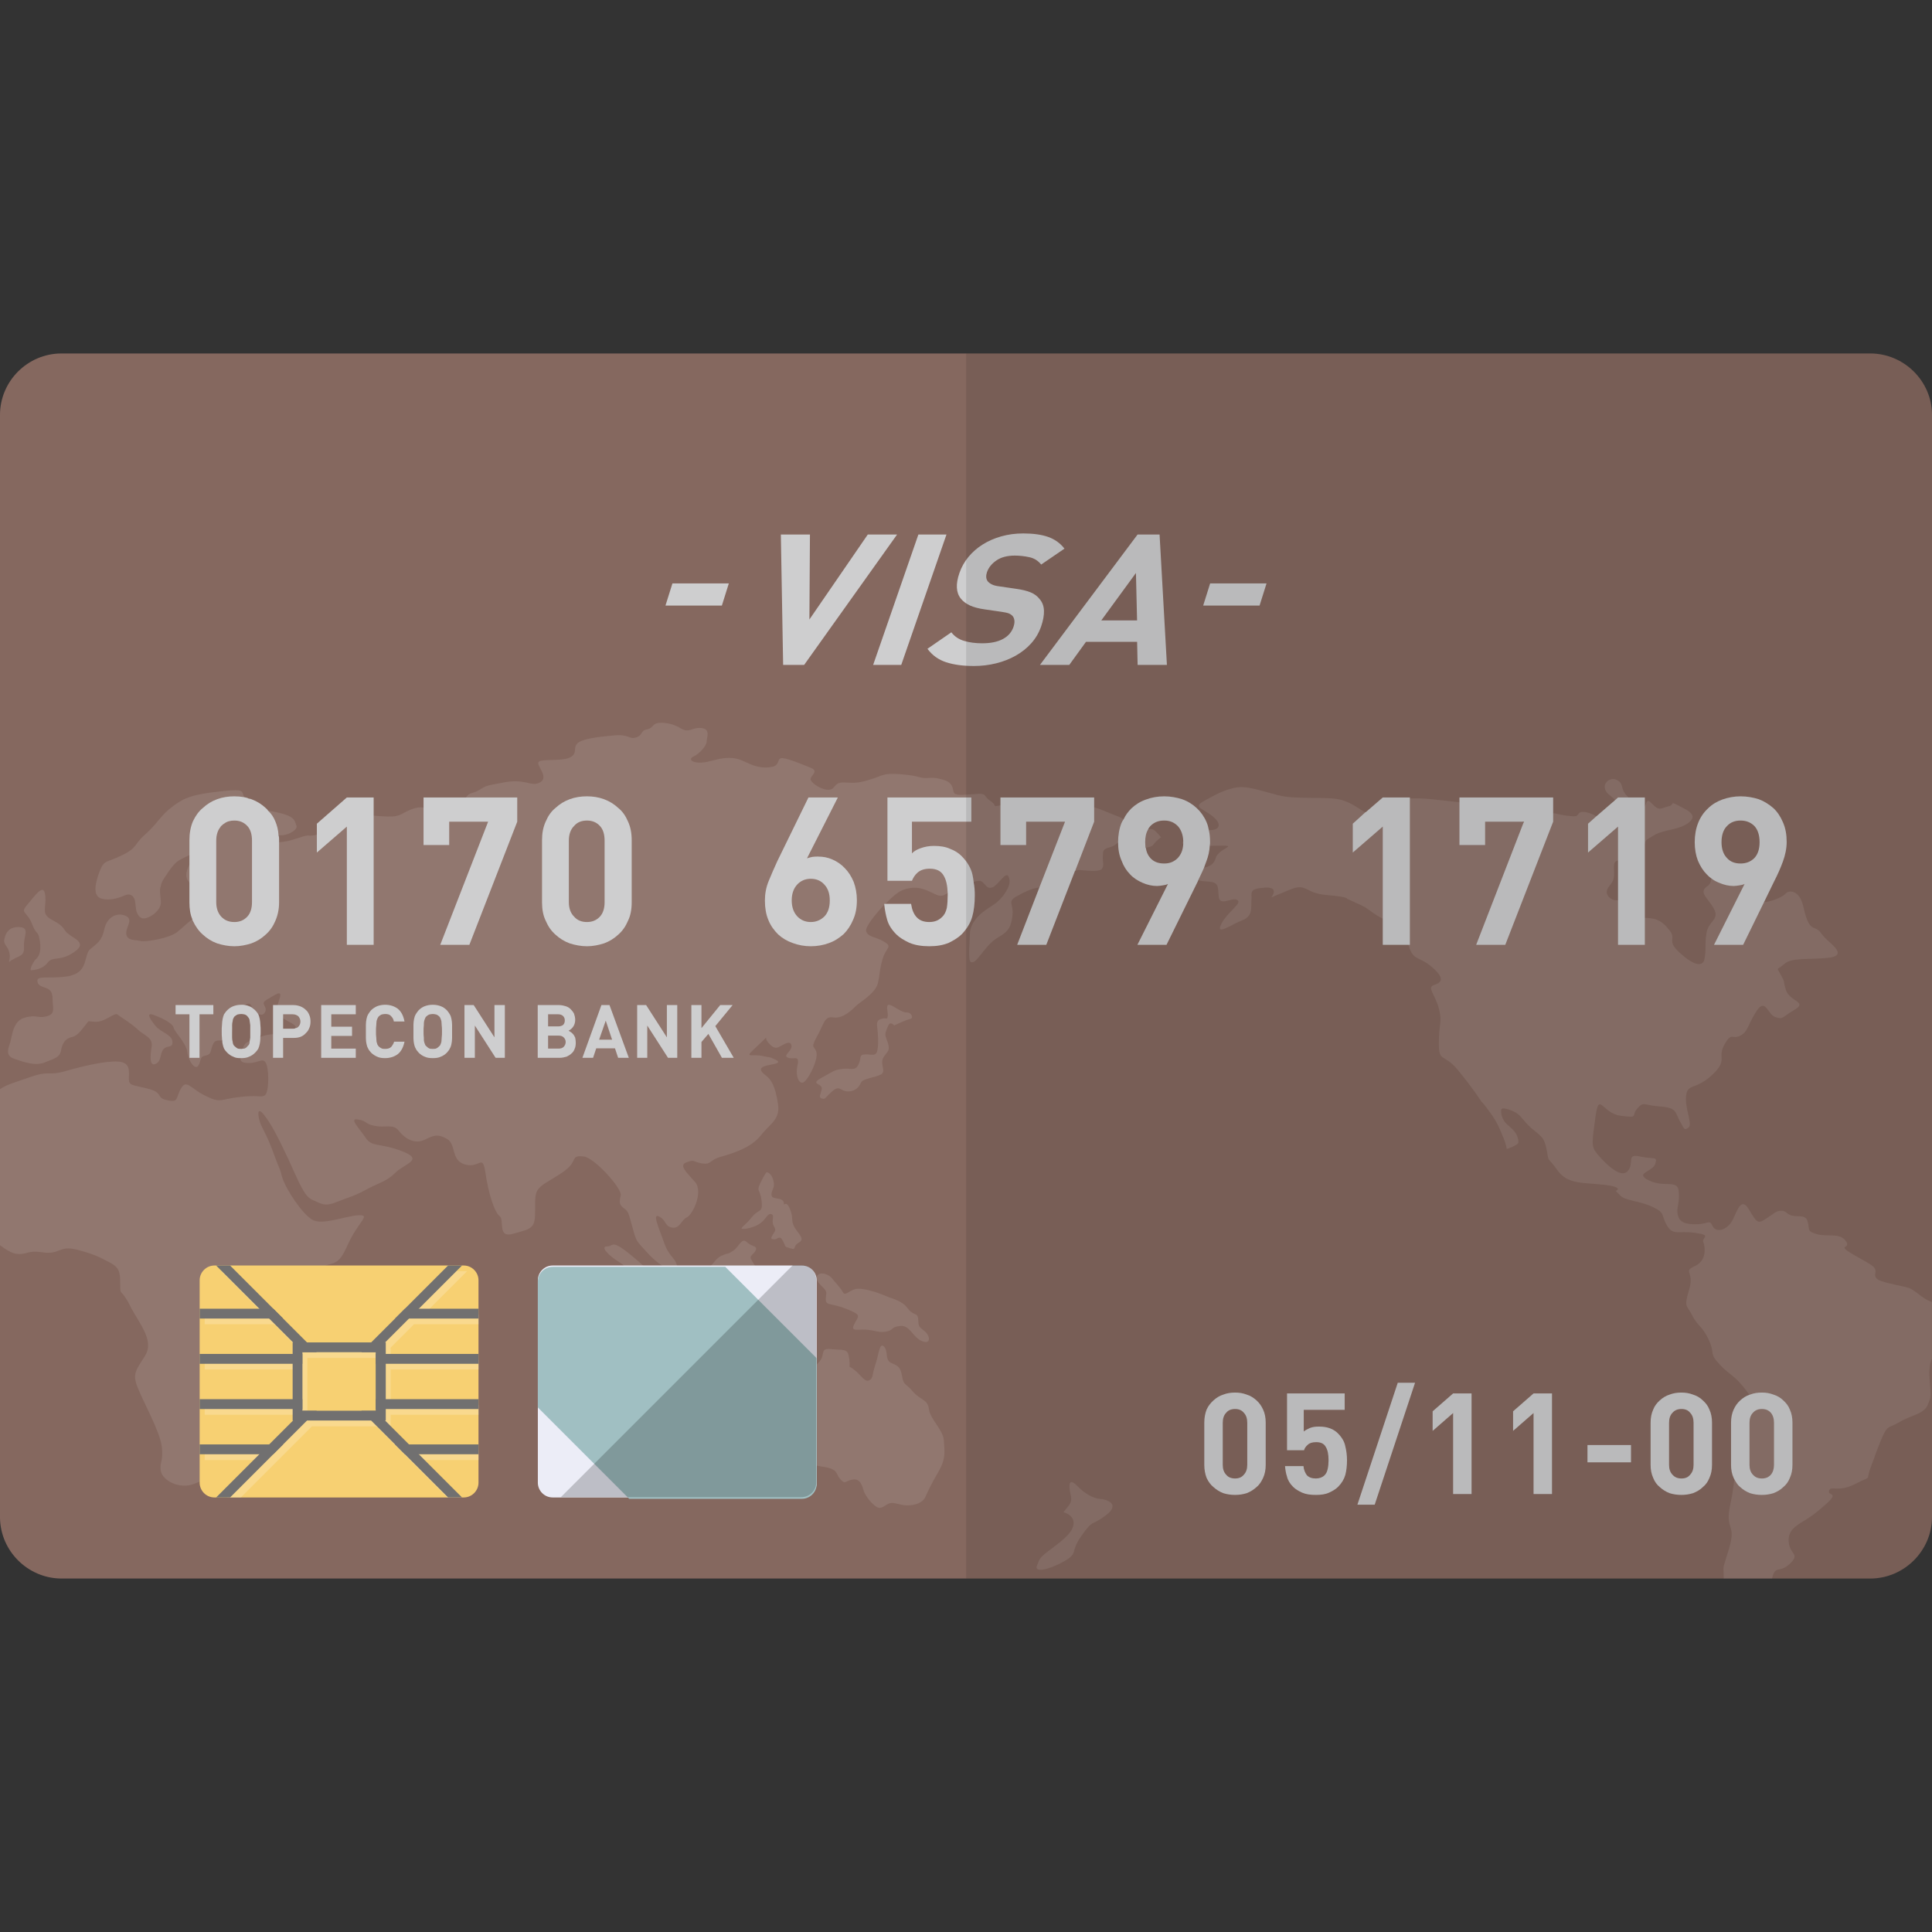 <?xml version="1.0" encoding="UTF-8" standalone="no"?>
<!-- Uploaded to: SVG Repo, www.svgrepo.com, Generator: SVG Repo Mixer Tools -->

<svg
   version="1.1"
   id="_x35_"
   viewBox="0 0 512 512"
   xml:space="preserve"
   sodipodi:docname="card3.svg"
   inkscape:version="1.2.2 (b0a8486541, 2022-12-01)"
   xmlns:inkscape="http://www.inkscape.org/namespaces/inkscape"
   xmlns:sodipodi="http://sodipodi.sourceforge.net/DTD/sodipodi-0.dtd"
   xmlns="http://www.w3.org/2000/svg"
   xmlns:svg="http://www.w3.org/2000/svg"><rect x="0" y="0" width="512" height="512" fill="#333333" stroke="none"/><defs
   id="defs177" /><sodipodi:namedview
   id="namedview175"
   pagecolor="#505050"
   bordercolor="#ffffff"
   borderopacity="1"
   inkscape:showpageshadow="0"
   inkscape:pageopacity="0"
   inkscape:pagecheckerboard="1"
   inkscape:deskcolor="#505050"
   showgrid="false"
   inkscape:zoom="0.4609375"
   inkscape:cx="55.322034"
   inkscape:cy="261.42373"
   inkscape:window-width="1370"
   inkscape:window-height="1031"
   inkscape:window-x="1638"
   inkscape:window-y="40"
   inkscape:window-maximized="0"
   inkscape:current-layer="_x35_" />
<g
   id="g172"
   transform="translate(0,93.674)">
	<path
   style="fill:#85685f"
   d="M 512,16.274 V 308.3 c 0,9.016 -7.411,16.351 -16.351,16.351 H 16.046 C 7.335,324.498 0.153,317.393 0,308.605 V 16.274 C 0,7.335 7.335,0 16.275,0 H 495.65 C 504.589,0 512,7.335 512,16.274 Z"
   id="path2" />
	<g
   style="opacity:0.1"
   id="g26">
		<path
   style="fill:#ffffff"
   d="m 307.689,128.21 c 0,0 -1.299,0.916 -2.063,1.987 -0.306,0.458 -1.146,0.686 -1.986,0.763 h -0.077 c -1.375,0.153 -2.98,0 -3.82,-0.382 -1.528,-0.534 -2.063,-1.529 -2.98,-1.223 -0.229,0.077 -0.305,0.153 -0.458,0.229 -0.535,0.382 -0.764,0.84 -2.216,1.298 -1.91,0.459 -1.758,1.071 -1.834,2.446 -0.076,1.375 0.382,2.216 -0.152,3.133 -0.458,0.993 -3.668,0.611 -5.654,0.458 -0.535,-0.076 -1.07,0 -1.528,0.23 h -0.077 v 0.076 c -1.146,0.382 -2.14,1.298 -3.515,2.598 -1.91,1.91 -1.299,1.986 -3.82,1.604 -0.611,-0.153 -1.299,-0.076 -2.063,0.077 -1.987,0.229 -4.126,1.298 -6.036,2.368 -2.521,1.376 -0.84,1.987 -1.069,4.737 -0.229,2.675 -0.841,4.05 -2.369,5.195 -1.528,1.147 -2.751,1.3 -5.119,4.356 -0.229,0.229 -0.382,0.459 -0.535,0.688 -1.91,2.368 -2.216,2.597 -2.979,2.445 -0.917,-0.077 -0.306,-5.73 -0.306,-7.489 0,-1.681 0.917,-3.667 3.209,-5.577 l 0.077,-0.077 c 2.216,-1.757 3.744,-2.139 5.578,-4.507 1.757,-2.446 1.986,-3.897 1.299,-5.121 -0.688,-1.222 -2.598,2.216 -4.05,2.904 -1.528,0.611 -1.681,-0.382 -2.827,-1.376 l -0.077,-0.076 c -0.534,-0.382 -1.375,-0.229 -2.216,0.076 v 0.077 c -1.146,0.381 -2.369,1.146 -2.98,1.223 -0.993,0.076 -2.139,0.611 -3.896,1.681 -0.076,0 -0.229,0.077 -0.306,0.153 -1.834,1.145 -2.522,0.229 -4.584,-0.612 -1.987,-0.916 -4.126,-1.528 -7.182,-0.305 -1.146,0.458 -2.827,1.91 -4.432,3.591 -0.077,0.077 -0.229,0.153 -0.305,0.23 -2.598,2.751 -5.043,5.959 -4.814,6.953 0.458,1.681 2.292,1.375 4.737,2.826 2.445,1.452 0.535,1.452 -0.382,4.662 -0.917,3.208 -0.611,3.591 -1.223,6.341 -0.687,2.75 -4.814,5.043 -5.807,6.035 -0.993,0.994 -3.438,3.439 -5.96,3.057 -2.521,-0.459 -2.521,1.834 -4.432,5.119 -1.834,3.285 -0.458,2.369 -0.077,4.203 0.383,1.757 -1.604,6.113 -3.056,7.564 -1.375,1.451 -2.674,-1.223 -1.987,-4.126 0.611,-2.98 -0.84,-1.528 -2.445,-2.063 -1.681,-0.611 1.146,-1.757 0.84,-3.285 -0.229,-1.528 -2.139,-0.153 -2.827,0.153 -0.687,0.381 -1.528,0.992 -2.903,-0.459 -1.222,-1.222 -0.993,-1.757 -0.917,-1.834 -0.229,0.229 -1.757,1.757 -3.667,3.514 -2.14,1.987 0.382,0.841 2.751,1.452 2.368,0.534 1.375,0 3.438,0.993 2.063,1.069 -1.528,1.145 -2.98,1.681 -1.375,0.459 -1.299,1.298 0.305,2.446 1.528,1.145 2.522,2.979 3.209,7.335 0.764,4.355 -1.987,5.348 -4.508,8.557 -2.598,3.286 -7.335,4.737 -10.544,5.654 -3.285,0.917 -2.445,2.215 -5.196,1.757 -2.674,-0.535 -1.604,-1.07 -3.897,-0.305 -2.292,0.839 0,2.673 2.216,5.272 2.216,2.598 -0.611,8.558 -2.14,9.321 -1.528,0.688 -1.91,3.056 -3.897,2.75 -2.063,-0.305 -1.528,-1.91 -3.438,-2.903 -1.987,-1.069 -0.23,2.675 1.222,6.8 1.375,3.973 2.903,3.897 3.438,6.112 0,0.076 0.076,0.229 0.076,0.382 0.229,1.604 -1.452,1.299 -3.515,0 -0.23,-0.153 -0.382,-0.229 -0.611,-0.382 -1.222,-0.839 -2.445,-1.91 -3.591,-3.132 -3.285,-3.591 -3.056,-3.056 -4.126,-6.877 -1.069,-3.82 -0.993,-4.202 -2.369,-5.196 -1.375,-1.069 -1.069,-1.757 -0.764,-3.438 0.305,-1.757 -6.953,-9.933 -9.856,-10.238 -2.98,-0.306 -2.063,0.764 -3.515,2.445 -1.452,1.757 -4.737,3.362 -7.106,4.967 -2.369,1.682 -2.216,2.827 -2.216,7.412 0,4.507 -1.299,4.355 -5.73,5.654 -4.431,1.298 -2.292,-3.592 -3.667,-4.662 -1.375,-0.992 -2.98,-6.036 -3.744,-11.385 -0.84,-5.424 -1.452,-1.145 -5.425,-2.292 -3.896,-1.145 -2.216,-5.348 -4.814,-6.799 -2.598,-1.451 -3.591,-0.841 -6.036,0.306 -2.445,1.145 -5.043,-0.306 -6.647,-2.369 -1.528,-2.063 -3.591,-0.764 -6.418,-1.375 -2.827,-0.535 -1.91,-1.299 -4.431,-1.682 -2.521,-0.458 0.229,2.216 1.987,4.814 1.681,2.598 3.744,1.299 9.703,3.591 5.96,2.292 0.611,3.286 -1.757,5.654 -2.369,2.369 -4.355,2.675 -7.641,4.432 -3.285,1.834 -4.508,1.987 -7.946,3.361 -3.362,1.376 -4.126,0.382 -6.418,-0.534 -2.292,-0.917 -3.82,-5.273 -6.418,-10.85 -2.674,-5.654 -4.508,-9.321 -6.494,-11.767 -1.987,-2.445 -1.528,0.535 -0.917,2.293 0.688,1.681 2.139,3.973 3.667,8.405 1.605,4.355 1.299,2.826 2.14,5.959 0.917,3.057 5.349,9.78 8.022,11.232 2.674,1.528 9.092,-1.147 12.301,-1.224 3.285,-0.077 -0.229,1.605 -3.132,8.176 -2.216,4.967 -3.362,4.279 -5.578,5.119 -0.687,0.306 -1.528,0.765 -2.598,1.605 -4.279,3.515 -4.661,7.336 -5.272,11.766 -0.153,1.529 -0.076,2.904 0.076,4.279 0,0.153 0,0.306 0.076,0.382 0.076,0.764 0.153,1.604 0.305,2.369 0.076,0.458 0.153,0.992 0.153,1.528 0.076,0.458 0.152,0.992 0.152,1.528 0.076,0.688 0.153,1.528 0.076,2.293 0,0.077 0,0.229 -0.076,0.306 0,0.611 -0.152,1.145 -0.458,1.681 -0.229,0.764 -0.764,1.528 -1.299,2.216 -1.605,2.139 -3.897,3.972 -5.119,5.501 -0.306,0.382 -0.535,0.764 -0.688,1.069 -0.076,0.153 -0.152,0.306 -0.152,0.459 -0.153,0.382 -0.229,0.764 -0.306,1.07 -0.153,0.534 -0.229,0.993 -0.305,1.528 -0.306,1.299 -0.688,3.056 -1.987,6.494 -0.229,0.535 -0.382,0.994 -0.611,1.376 -0.306,0.611 -0.687,1.146 -0.993,1.529 -0.306,0.458 -0.687,0.763 -1.069,1.069 -1.146,0.841 -2.368,1.07 -3.668,1.528 -0.84,0.306 -1.757,0.765 -2.597,1.529 -2.903,2.674 -4.203,3.056 -7.182,4.202 -0.382,0.153 -0.841,0.382 -1.299,0.535 -4.049,1.681 -8.481,-0.917 -8.939,-3.285 -0.458,-2.369 0.764,-2.675 0.229,-6.572 -0.458,-3.897 -4.814,-11.69 -6.342,-15.511 -1.528,-3.82 -0.535,-4.583 1.987,-8.633 2.445,-4.126 -1.758,-8.559 -4.126,-13.295 -2.369,-4.738 -2.521,-2.14 -2.521,-5.501 0,-3.362 -0.229,-4.509 -2.903,-5.883 -2.598,-1.376 -4.202,-2.216 -8.711,-3.362 -4.508,-1.146 -4.432,1.376 -8.787,0.764 -4.431,-0.687 -4.202,0.688 -7.029,0.382 -1.299,-0.153 -2.903,-1.146 -4.432,-2.292 V 194.99 c 1.605,-1.223 4.279,-1.91 7.947,-3.209 5.501,-1.91 4.584,-0.229 9.398,-1.605 4.814,-1.375 10.697,-2.749 13.983,-2.521 3.362,0.229 2.827,2.674 2.827,4.584 0,1.834 0.84,1.529 5.043,2.598 4.279,1.069 1.987,2.445 5.119,3.056 3.209,0.688 2.139,-0.611 3.667,-3.132 1.452,-2.522 2.445,0 6.494,1.987 4.126,2.063 3.82,0.84 8.94,0.306 5.043,-0.612 5.501,0.152 6.647,-0.382 1.146,-0.459 1.299,-5.73 0.611,-8.1 -0.764,-2.368 -1.986,-0.534 -4.661,-0.534 -1.757,0 -2.369,-0.382 -2.292,-1.299 0,-0.534 0.153,-1.222 0.458,-2.14 0.076,-0.153 0.076,-0.305 0.153,-0.382 0.458,-1.299 0.84,-1.605 1.834,-1.987 0.535,-0.229 1.375,-0.458 2.521,-0.993 0.076,-0.076 0.229,-0.076 0.306,-0.076 v -0.077 c 1.07,-0.382 2.216,-0.611 3.362,-0.687 1.987,-0.229 3.897,-0.229 5.349,-1.07 0.305,-0.229 0.535,-0.382 0.611,-0.535 0.458,-0.839 -1.834,-1.604 -3.286,-2.598 -0.305,-0.152 -0.535,-0.305 -0.764,-0.534 -0.917,-0.993 -0.917,-1.91 -0.688,-2.98 0.153,-0.611 0.382,-1.299 0.611,-2.063 0.535,-2.063 -1.299,-0.611 -3.438,0.611 -2.139,1.223 0.382,1.681 -0.535,3.362 -0.458,0.84 -1.222,0.764 -1.91,0.305 -0.458,-0.229 -0.84,-0.686 -1.146,-1.222 -0.229,-0.229 -0.382,-0.459 -0.458,-0.688 -0.382,-0.839 -0.917,-0.839 -1.758,-0.305 -0.611,0.305 -1.375,0.917 -2.445,1.681 -1.758,1.223 -1.146,2.14 -0.993,3.668 0.076,0.458 0.076,0.916 0,1.451 0,0.306 -0.153,0.611 -0.229,0.917 -0.535,1.604 -1.452,1.757 -2.369,1.681 -0.917,0 -1.834,-0.153 -2.292,0.687 -0.993,1.681 -0.306,2.98 -2.14,3.286 -1.757,0.382 -1.069,1.376 -1.91,2.674 -0.764,1.299 -2.598,-0.993 -2.903,-3.514 -0.305,-2.522 -3.362,-5.272 -3.667,-6.572 -0.306,-1.298 -3.744,-2.826 -5.578,-3.438 -1.758,-0.535 -0.611,1.299 0.84,3.056 1.452,1.682 4.202,2.216 4.432,4.05 0.153,1.91 -1.223,0.917 -2.292,1.987 -1.07,1.07 -0.535,3.286 -2.14,3.972 -1.681,0.765 -1.452,-2.062 -1.07,-4.583 0.382,-2.446 -1.987,-2.904 -3.667,-4.509 -1.757,-1.681 -4.432,-3.208 -5.348,-3.973 -0.84,-0.687 -3.209,1.987 -5.807,1.91 -2.521,-0.076 -1.528,-0.534 -2.521,0.612 -0.993,1.145 -2.14,3.132 -3.82,3.438 -1.681,0.382 -2.521,1.604 -2.827,3.514 -0.382,1.987 -1.834,2.14 -4.355,3.209 -2.522,1.07 -5.96,-0.229 -8.099,-0.993 -2.14,-0.687 -1.758,-2.293 -1.146,-3.973 0.229,-0.534 0.305,-1.298 0.535,-2.14 0.382,-1.757 0.993,-3.897 3.132,-4.66 0.841,-0.306 1.452,-0.382 1.987,-0.382 0.076,-0.076 0.076,-0.076 0.076,-0.076 1.528,-0.076 2.292,0.459 4.05,0 2.369,-0.688 1.604,-1.834 1.528,-5.12 0,-0.152 0,-0.305 -0.076,-0.458 -0.306,-2.598 -3.438,-1.604 -3.896,-3.514 -0.382,-1.987 2.75,-0.688 8.176,-1.529 0.382,-0.076 0.764,-0.153 1.069,-0.306 2.063,-0.611 2.827,-1.91 3.285,-3.286 0.458,-1.375 0.611,-2.902 1.452,-3.591 1.91,-1.604 3.056,-2.14 3.744,-5.348 0.764,-3.208 3.285,-4.432 5.577,-3.514 0.458,0.229 0.764,0.458 0.917,0.764 0.535,1.07 -0.84,2.598 -0.688,4.049 0.153,1.91 2.445,1.529 3.897,1.91 1.375,0.306 7.412,-0.763 9.474,-2.292 1.605,-1.299 2.751,-2.445 4.126,-3.514 0.305,-0.229 0.611,-0.534 0.993,-0.764 1.91,-1.299 0.458,-2.14 0.917,-2.751 0.382,-0.687 1.91,-2.445 1.299,-4.355 -0.611,-1.605 -2.674,-0.84 -3.973,-1.834 -0.153,-0.153 -0.305,-0.381 -0.458,-0.611 -0.764,-1.299 -0.229,-2.751 0.458,-4.126 0.306,-0.612 0.611,-1.223 0.917,-1.834 0.229,-0.535 0.229,-0.841 0.076,-0.841 -0.153,-0.152 -0.535,0 -0.993,0.153 -0.687,0.306 -1.528,0.765 -2.216,1.071 -1.757,0.839 -2.827,2.597 -4.432,4.966 -0.611,0.917 -0.917,1.681 -0.993,2.445 -0.076,0.077 -0.076,0.077 -0.076,0.077 -0.229,1.222 0.076,2.368 0.153,3.82 0.153,2.368 -3.285,4.66 -4.89,4.355 -0.84,-0.229 -1.299,-0.993 -1.604,-1.91 -0.153,-0.764 -0.229,-1.681 -0.306,-2.368 -0.153,-1.452 -1.146,-2.369 -2.445,-1.91 -1.299,0.535 -3.897,1.681 -6.418,0.992 -2.522,-0.611 -1.757,-4.202 -0.535,-7.335 1.223,-3.132 1.91,-2.14 5.96,-4.203 4.126,-1.987 2.979,-2.826 6.265,-5.654 3.209,-2.903 3.897,-4.889 7.106,-7.258 3.132,-2.369 5.272,-3.209 13.218,-4.05 6.189,-0.687 4.967,0.153 5.73,1.604 0.076,0.306 0.306,0.612 0.687,0.918 0.076,0.153 0.229,0.306 0.382,0.382 1.91,1.376 3.362,1.835 5.196,2.216 0.993,0.229 2.139,0.382 3.514,0.764 3.973,0.993 3.591,2.293 4.05,3.209 0.535,0.917 -1.757,2.521 -3.82,2.598 h -0.917 v -0.076 c -1.452,-0.076 -2.292,-0.611 -3.209,-0.993 -1.146,-0.458 -0.382,1.07 0.382,1.987 0.611,0.687 1.528,0.917 2.98,0.917 0.382,0 0.917,-0.076 1.375,-0.153 2.292,-0.229 5.578,-1.834 6.571,-1.604 0.382,0.076 1.146,0 2.063,-0.229 1.604,-0.459 3.82,-1.069 5.425,-1.528 2.521,-0.765 2.521,-2.369 3.515,-3.056 0.764,-0.611 2.445,-0.764 6.112,-0.458 0.611,0.076 1.375,0.076 2.14,0.153 5.119,0.382 4.584,-0.535 7.87,-1.835 1.375,-0.535 2.369,-0.611 3.209,-0.458 1.223,0.153 2.216,0.687 3.668,0.687 2.521,0 6.189,-1.529 7.411,-3.209 0.076,-0.076 0.076,-0.153 0.153,-0.153 1.07,-1.528 1.605,-0.84 3.515,-1.987 2.063,-1.222 1.451,-1.069 6.876,-2.062 5.501,-0.993 6.953,1.376 9.322,0 2.368,-1.376 -1.146,-4.508 -0.459,-5.349 0.611,-0.916 5.883,-0.153 8.175,-1.145 2.293,-1.071 0.917,-2.446 1.987,-3.667 1.07,-1.299 5.272,-1.834 9.551,-2.216 4.355,-0.459 4.126,1.069 6.036,0.534 1.834,-0.458 1.299,-1.834 2.827,-2.139 1.528,-0.229 1.528,-1.071 2.445,-1.529 0.917,-0.458 4.049,-0.382 6.494,1.146 2.522,1.528 2.98,-0.229 5.577,0 2.598,0.229 1.452,2.521 1.452,3.591 0,1.07 -1.91,3.285 -3.514,3.973 -1.528,0.764 -0.153,1.757 2.139,1.604 2.292,-0.153 3.744,-0.993 6.495,-1.222 2.674,-0.153 3.667,0.382 6.189,1.528 2.521,1.145 4.661,1.145 6.265,0.764 1.681,-0.458 1.146,-1.91 2.063,-2.215 0.917,-0.382 5.502,1.528 7.947,2.521 2.445,0.993 -0.382,2.139 0,3.209 0.305,0.992 3.133,2.826 4.966,2.597 1.757,-0.229 1.07,-2.062 3.973,-1.91 2.98,0.153 3.82,0.153 6.953,-0.84 3.209,-0.918 2.98,-1.681 7.641,-1.376 4.661,0.382 4.585,0.764 6.189,0.993 1.605,0.229 2.292,-0.459 5.501,0.535 3.132,0.916 2.139,3.208 2.98,3.667 0.84,0.458 2.216,0.305 5.501,0.076 0.917,-0.076 1.452,-0.076 1.757,0 0.917,0.153 0.688,0.84 2.063,1.757 1.91,1.298 0.688,1.604 1.91,1.375 0.229,0 0.535,-0.076 0.84,-0.153 1.146,-0.229 2.598,-0.687 4.737,-0.84 2.827,-0.305 2.751,0.076 4.355,1.146 1.605,0.993 2.904,0.84 4.585,0.076 1.604,-0.84 0.458,-1.604 0.687,-1.604 0.306,0 3.285,0.611 7.488,1.145 1.223,0.153 2.14,0.382 2.98,0.612 1.91,0.535 3.133,1.222 5.807,2.216 0.84,0.305 1.528,0.611 1.987,0.992 1.681,1.071 1.528,2.216 2.827,3.209 1.757,1.299 1.757,0.229 3.362,-0.458 0.153,-0.076 0.229,-0.076 0.305,-0.076 1.453,-0.535 2.218,0.688 3.44,2.063 z"
   id="path4" />
		<path
   style="fill:#ffffff"
   d="m 235.992,172.685 c 1.068,0.393 3.104,2.042 4.329,1.961 1.225,-0.082 1.879,1.552 0.898,1.715 -0.98,0.163 -4.248,1.715 -4.248,1.715 0,0 -0.98,-1.225 -1.552,0 -0.572,1.225 -0.899,2.124 -0.735,2.859 0.163,0.735 1.307,2.859 0.654,3.921 -0.654,1.062 -1.552,1.634 -1.552,2.941 0,1.307 0.817,2.696 -0.327,3.268 -1.144,0.572 -2.287,0.735 -3.268,1.062 -0.98,0.327 -1.715,0.408 -2.124,1.307 -0.408,0.899 -1.389,2.206 -3.431,2.124 -2.042,-0.082 -2.042,-1.715 -3.921,-0.163 -1.879,1.552 -1.96,2.451 -2.941,2.042 -0.98,-0.408 -0.245,-0.98 0,-2.532 0.245,-1.552 -3.349,-1.144 -0.082,-2.941 3.268,-1.797 3.268,-2.042 5.473,-2.369 2.206,-0.327 3.431,0.735 4.33,-1.144 0.898,-1.879 0,-2.614 1.797,-2.696 1.797,-0.082 2.941,0.735 3.268,-1.307 0.327,-2.042 0.082,-3.758 0,-5.065 -0.082,-1.307 -0.572,-2.532 0.899,-3.022 1.471,-0.49 1.634,0.408 1.797,-0.735 0.164,-1.143 -0.816,-3.512 0.736,-2.941 z"
   id="path6" />
		<path
   style="fill:#ffffff"
   d="m 203.153,216.96 c 1.552,0.245 2.287,3.022 1.797,4.166 -0.49,1.144 -0.98,2.451 0.408,2.696 1.389,0.245 2.369,0.408 2.369,1.389 0,0.98 0.572,-1.062 1.634,1.552 1.062,2.614 0.082,3.023 1.307,4.983 1.225,1.961 2.696,2.941 0.98,3.921 -1.715,0.98 -0.408,2.042 -2.206,1.47 -1.797,-0.572 -1.062,-0.245 -1.96,-1.96 -0.899,-1.715 -1.47,-0.327 -2.287,-0.408 -0.817,-0.082 -1.062,-0.082 -0.408,-1.225 0.653,-1.144 0.98,-1.062 0.245,-2.369 -0.735,-1.307 0.408,-2.859 -0.654,-3.104 -1.062,-0.245 -1.389,1.552 -3.268,2.696 -1.879,1.144 -4.656,1.47 -4.574,1.062 0.082,-0.408 1.144,-0.98 2.859,-3.104 1.715,-2.124 2.777,-0.817 2.451,-4.084 -0.327,-3.268 -1.47,-2.369 -0.408,-4.656 1.062,-2.29 1.715,-3.025 1.715,-3.025 z"
   id="path8" />
		<path
   style="fill:#ffffff"
   d="m 197.925,235.503 c 1.236,1.236 2.859,0.899 2.369,2.124 -0.49,1.225 -1.946,1.389 -1.136,2.614 0.81,1.225 1.545,3.023 2.607,2.859 1.062,-0.163 0.98,-0.98 3.594,-0.98 2.614,0 4.248,-0.572 4.411,0.49 0.163,1.062 -1.144,1.144 -2.859,2.696 -1.715,1.552 -3.431,3.104 -2.042,4.084 1.389,0.98 1.96,2.777 1.47,3.431 -0.49,0.654 -0.98,1.307 0.163,2.124 1.144,0.817 6.617,0.572 5.31,2.532 -1.307,1.961 -4.493,3.022 -7.842,3.104 -3.349,0.082 -0.657,-0.899 -7.435,-1.552 -6.778,-0.654 -7.922,1.062 -12.66,-1.225 -4.738,-2.287 -7.842,-0.327 -10.456,-4.493 -2.614,-4.166 -1.552,-2.124 -4.82,-6.453 -3.267,-4.329 -1.715,-4.329 -4.493,-6.045 -2.777,-1.715 -5.146,-4.166 -3.268,-4.166 1.879,0 0.98,-2.206 6.78,2.614 5.8,4.82 4.248,4.574 8.496,7.434 4.248,2.859 5.636,3.186 7.189,2.859 1.552,-0.327 3.839,0 2.369,-1.879 -1.47,-1.879 -2.287,-4.248 -1.062,-4.656 1.225,-0.408 1.144,1.634 3.186,-0.572 2.042,-2.206 2.042,-2.777 3.839,-3.513 1.797,-0.735 0.817,0 2.532,-1.062 1.716,-1.062 2.369,-3.757 3.758,-2.369 z"
   id="path10" />
		<path
   style="fill:#ffffff"
   d="m 220.389,244.979 c 0.889,1.143 2.369,2.614 3.022,3.839 0.654,1.225 1.879,-1.038 4.248,-0.968 2.369,0.07 5.882,1.376 7.352,2.03 1.47,0.654 4.003,1.062 5.555,3.186 1.552,2.124 2.696,0.899 2.777,3.023 0.082,2.124 0.408,1.879 1.797,3.104 1.389,1.225 1.634,3.513 -0.817,2.532 -2.451,-0.98 -3.186,-4.329 -5.8,-4.003 -2.614,0.327 -1.552,1.062 -3.594,1.47 -2.042,0.408 -2.941,-0.327 -5.391,-0.49 -2.451,-0.163 -4.248,0.654 -3.104,-1.552 1.144,-2.206 1.961,-2.287 -2.042,-3.921 -4.003,-1.634 -5.555,-0.817 -5.555,-2.532 0,-1.715 0.654,-1.879 -0.899,-3.349 -1.552,-1.47 -2.042,-2.532 -1.062,-3.268 0.981,-0.735 2.941,0.164 3.513,0.899 z"
   id="path12" />
		<path
   style="fill:#ffffff"
   d="m 225.127,268.505 c 2.696,1.389 3.758,4.166 5.065,3.676 1.307,-0.49 0.817,-1.307 1.797,-4.248 0.98,-2.941 1.062,-5.963 2.287,-4.738 1.225,1.225 0.082,3.617 2.042,4.382 1.961,0.765 2.369,1.337 2.777,3.624 0.408,2.287 0.817,1.552 2.859,3.921 2.042,2.369 3.876,1.961 4.225,4.656 0.349,2.696 3.78,5.473 3.944,8.25 0.163,2.777 0.654,4.738 -1.389,8.251 -2.042,3.512 -2.859,5.31 -3.513,6.78 -0.654,1.47 -2.614,2.206 -4.738,2.206 -2.124,0 -3.349,-0.899 -4.656,-0.572 -1.307,0.327 -2.206,1.961 -3.758,0.817 -1.552,-1.144 -2.451,-2.614 -2.941,-3.513 -0.49,-0.899 -0.735,-3.921 -3.022,-3.594 -2.287,0.327 -1.96,1.47 -3.349,0 -1.389,-1.47 -0.409,-2.696 -4.493,-3.349 -4.084,-0.654 -5.146,-0.98 -6.862,-0.572 -1.715,0.409 -3.513,0.98 -5.391,2.451 -1.879,1.47 -4.82,0.735 -6.453,1.47 -1.634,0.735 -4.084,2.369 -5.882,1.389 -1.797,-0.98 -1.144,-1.47 -1.062,-3.758 0.082,-2.287 -0.082,-0.735 -1.225,-4.656 -1.144,-3.921 -0.654,-3.349 -1.715,-5.228 -1.062,-1.879 -1.879,-0.98 -0.408,-3.676 1.47,-2.696 0.98,-3.267 1.797,-4.166 0.817,-0.898 1.552,0.245 4.329,-1.634 2.777,-1.879 3.594,-1.062 6.127,-2.042 2.532,-0.98 3.104,-4.738 4.656,-5.882 1.552,-1.144 1.961,-2.042 3.104,-2.042 1.143,0 2.451,0.654 4.493,1.47 2.042,0.817 1.634,0.898 3.349,-0.98 1.715,-1.879 0,-3.676 3.104,-3.349 3.104,0.327 4.248,-0.163 4.656,1.634 0.41,1.797 0.246,3.022 0.246,3.022 z"
   id="path14" />
		<path
   style="fill:#ffffff"
   d="m 281.818,307.062 c 1.634,-2.124 2.451,-2.369 1.879,-4.819 -0.572,-2.451 -0.409,-4.373 1.715,-2.186 2.124,2.187 4.493,3.412 6.127,3.493 1.634,0.082 5.555,1.307 1.552,4.329 -4.003,3.023 -3.268,0.899 -6.453,5.391 -3.185,4.492 -0.735,4.574 -4.574,6.78 -3.839,2.206 -8.087,3.186 -7.27,1.225 0.817,-1.961 0.408,-1.961 3.921,-4.575 3.513,-2.614 5.8,-4.574 5.8,-6.78 0,-2.206 -2.697,-2.858 -2.697,-2.858 z"
   id="path16" />
		<path
   style="fill:#ffffff"
   d="m 86.748,285.006 c -1.47,-2.124 -1.47,-2.777 -1.634,-6.208 -0.163,-3.431 -1.307,-5.065 0,-7.025 1.307,-1.961 4.738,-5.228 6.045,-7.515 1.307,-2.287 1.634,-7.188 2.451,-2.777 0.817,4.411 3.431,7.025 -0.49,12.907 -3.921,5.88 -6.372,10.618 -6.372,10.618 z"
   id="path18" />
		<path
   style="fill:#ffffff"
   d="m 8.164,163.455 c -0.327,-0.654 1.144,-2.777 1.144,-2.777 0,0 1.797,-0.98 1.307,-4.575 -0.49,-3.594 -0.817,-1.47 -2.124,-4.901 -1.307,-3.431 -3.268,-2.777 -1.307,-5.065 1.96,-2.287 4.248,-5.718 4.738,-2.941 0.49,2.777 -0.653,4.575 0.49,5.882 1.144,1.307 3.431,1.577 4.738,3.729 1.307,2.152 6.535,2.969 2.614,5.746 -3.921,2.777 -5.718,0.98 -7.188,2.941 -1.47,1.961 -4.412,1.961 -4.412,1.961 z"
   id="path20" />
		<path
   style="fill:#ffffff"
   d="m 2.936,160.841 c 2.614,-1.47 3.569,-1.144 3.418,-3.758 -0.151,-2.614 1.646,-4.901 -1.131,-5.065 -2.777,-0.163 -3.594,1.47 -3.921,2.614 -0.327,1.144 -0.327,1.47 0.49,2.614 0.817,1.144 0.98,2.777 0.654,3.594 -0.326,0.817 0.49,0.001 0.49,0.001 z"
   id="path22" />
		<path
   style="fill:#ffffff"
   d="m 511.965,266.413 c -0.506,1.204 -0.786,2.612 -0.605,5.358 0.326,4.904 0.489,4.41 -0.489,6.865 -0.983,2.449 -4.573,2.775 -7.517,4.573 -2.938,1.798 -3.101,0.326 -5.062,5.23 -1.96,4.899 -0.82,2.287 -2.455,6.533 -1.629,4.247 0.657,2.124 -4.084,4.573 -4.736,2.449 -6.534,0.326 -7.023,1.798 -0.489,1.472 2.776,0.326 -0.651,3.432 -3.433,3.101 -4.905,3.921 -7.028,5.225 -2.123,1.309 -3.432,2.781 -2.938,5.556 0.489,2.775 2.938,2.612 0.163,5.231 -2.688,2.525 -3.846,0.169 -4.66,3.845 h -12.823 v -0.419 c 0,-3.921 -0.489,-0.977 1.472,-7.674 1.961,-6.702 -1.309,-4.416 0.326,-11.764 1.635,-7.354 1.309,-15.197 2.938,-20.59 1.635,-5.387 5.23,-3.916 1.635,-8.82 -3.596,-4.899 -4.247,-4.084 -7.348,-7.354 -3.107,-3.264 -1.146,-2.612 -2.944,-6.534 -1.798,-3.921 -2.938,-3.595 -4.41,-6.533 -1.472,-2.944 -2.286,-1.961 -0.82,-6.865 1.472,-4.899 -1.792,-4.736 1.472,-6.208 3.27,-1.466 2.781,-5.062 2.286,-6.371 -0.489,-1.303 2.455,-1.798 -2.124,-2.449 -4.573,-0.651 -5.882,0.814 -7.511,-1.96 -1.635,-2.775 -0.332,-3.27 -3.758,-4.899 -3.433,-1.635 -7.191,-1.635 -8.5,-2.944 -1.303,-1.309 -1.303,-1.309 -1.303,-1.309 0,0 2.449,-0.977 -3.107,-1.629 -5.55,-0.657 -9.64,0 -12.415,-3.921 -2.775,-3.921 -2.124,-1.635 -2.775,-5.23 -0.657,-3.596 -1.472,-3.596 -4.084,-5.882 -2.618,-2.287 -2.618,-3.596 -5.067,-4.573 -2.449,-0.983 -2.938,-0.651 -2.938,-0.163 0,0.488 -0.163,2.449 2.124,4.247 2.287,1.798 2.449,3.433 2.449,4.247 0,0.814 -3.107,1.798 -3.107,1.798 0,0 0,-0.983 -0.978,-3.27 -0.983,-2.286 -1.309,-3.427 -3.27,-6.208 -1.961,-2.775 -2.449,-3.101 -2.449,-3.101 0,0 -2.286,-3.595 -6.208,-8.331 -3.921,-4.742 -5.067,-1.798 -5.067,-7.191 0,-5.393 0.983,-5.393 0,-9.152 -0.978,-3.753 -3.264,-5.55 -1.303,-6.208 1.961,-0.651 3.101,-1.629 -0.489,-4.736 -3.595,-3.107 -4.904,-1.472 -6.213,-5.719 -1.303,-4.247 1.472,-3.921 -3.916,-5.882 -5.393,-1.961 -6.045,-3.596 -8.5,-4.736 -2.449,-1.146 -3.921,-1.798 -3.921,-1.798 0,0 0.494,-0.489 -5.387,-0.983 -5.882,-0.489 -5.23,-3.264 -9.64,-1.466 -4.137,1.687 -4.969,2.077 -5.062,2.118 0.128,-0.157 2.327,-2.926 -1.803,-2.612 -4.247,0.331 -3.264,1.309 -3.427,3.27 -0.163,1.961 0.489,4.247 -2.449,5.393 -2.944,1.14 -7.191,4.247 -5.556,0.977 1.635,-3.264 5.719,-5.55 4.247,-6.371 -1.472,-0.814 -4.573,1.798 -4.905,-0.814 -0.326,-2.618 0.332,-3.921 -3.101,-4.084 -3.432,-0.163 -6.208,-1.635 -3.595,-2.781 2.612,-1.14 5.067,-0.652 5.882,-3.427 0.814,-2.781 6.859,-3.432 0.163,-3.27 -6.696,0.163 -9.64,0.163 -8.82,-1.146 0.815,-1.303 0.489,-3.753 5.225,-3.101 4.742,0.652 4.742,-1.309 3.595,-2.612 -2.548,-2.915 -6.696,-3.107 -3.432,-4.904 3.27,-1.798 5.23,-2.938 8.337,-3.596 3.101,-0.651 6.37,0.658 11.432,1.961 5.067,1.309 13.236,0.163 16.994,1.309 3.758,1.146 5.55,3.432 6.697,3.27 1.146,-0.169 4.41,-3.596 7.68,-3.596 3.264,0 4.899,-0.489 11.601,0.326 6.697,0.814 13.23,1.146 13.393,2.775 0.163,1.635 0.163,2.455 2.618,2.455 2.449,0 4.573,-1.472 6.045,0.815 1.466,2.286 3.753,3.921 3.427,2.123 -0.326,-1.798 -1.961,-3.27 -0.652,-3.921 1.309,-0.652 5.067,-0.977 6.045,-0.652 0.983,0.326 4.084,0.815 5.067,0.652 0.978,-0.163 0.326,-1.798 3.59,-0.815 3.27,0.978 3.758,3.427 4.416,3.59 0.652,0.169 2.124,-2.507 2.286,-4.276 0.163,-1.769 1.629,-1.769 -1.309,-4.055 -2.938,-2.286 -0.285,-5.062 1.821,-4.084 2.1,0.983 0.792,2.287 2.915,4.41 2.124,2.129 2.455,3.921 3.921,3.27 1.472,-0.652 0.657,-3.433 2.618,-1.309 1.961,2.124 2.449,1.059 4.247,0.692 1.798,-0.361 0.326,-1.507 2.45,-0.361 2.124,1.14 5.719,2.449 3.101,4.573 -2.612,2.124 -6.533,1.798 -9.309,3.433 -2.781,1.629 -1.96,1.14 -2.781,3.101 -0.814,1.961 -0.489,2.124 -3.752,2.944 -3.27,0.814 -4.253,0.163 -4.084,2.938 0.163,2.775 -0.169,3.107 -1.309,4.573 -1.146,1.472 -0.489,2.781 0.815,3.433 1.309,0.652 2.781,-0.489 2.781,1.472 0,1.961 2.449,3.427 5.719,3.427 3.264,0 4.736,0.82 6.697,3.27 1.96,2.449 -0.82,2.612 2.449,5.719 3.27,3.101 6.37,4.573 6.865,1.798 0.489,-2.781 0,-3.433 0.489,-6.696 0.489,-3.27 3.596,-3.596 1.961,-6.54 -1.635,-2.938 -4.084,-4.247 -1.798,-5.882 2.286,-1.629 -0.489,-3.142 3.433,-3.939 3.921,-0.797 6.534,-1.449 8.168,1.489 1.629,2.944 -0.163,4.904 1.466,6.208 1.635,1.309 6.702,-0.652 7.68,-1.798 0.983,-1.14 3.759,-0.978 4.742,3.27 0.977,4.247 1.629,5.393 3.101,5.882 1.472,0.489 1.472,1.472 3.27,3.101 1.798,1.635 5.225,4.253 0,4.742 -5.23,0.489 -9.477,-0.163 -11.438,1.635 -1.96,1.792 -2.124,0.489 -0.814,2.938 1.303,2.449 0.326,0.814 1.303,3.921 0.983,3.107 5.882,3.107 2.286,5.23 -3.59,2.124 -2.938,2.612 -5.062,1.961 -2.124,-0.657 -2.612,-5.347 -5.067,-1.53 -2.449,3.816 -2.124,5.283 -4.247,6.429 -2.124,1.146 -2.286,-1.146 -4.247,2.449 -1.961,3.596 1.146,3.921 -3.264,8.005 -4.416,4.085 -6.54,2.124 -6.865,5.556 -0.326,3.433 1.798,7.517 0.652,8.331 -1.14,0.82 -0.978,0.652 -2.287,-1.635 -1.303,-2.286 -0.651,-3.59 -5.224,-3.921 -4.579,-0.326 -4.247,-1.466 -6.045,0.495 -1.798,1.96 0.651,2.612 -4.416,1.96 -5.061,-0.657 -5.713,-6.702 -6.696,0.326 -0.977,7.022 -1.14,7.842 0.489,9.803 1.635,1.961 6.045,6.697 8.006,4.573 1.96,-2.124 -0.489,-4.736 3.269,-3.921 3.758,0.814 4.736,-0.163 4.084,1.961 -0.651,2.123 -5.719,2.449 -1.635,4.41 4.085,1.96 7.517,-0.326 7.843,2.775 0.326,3.107 -0.489,3.921 -0.326,5.719 0.163,1.798 0.977,3.107 4.736,3.107 3.759,0 3.596,-1.472 4.579,0.489 0.978,1.961 4.084,0.983 5.388,-1.798 1.309,-2.775 2.286,-5.882 4.247,-2.612 1.961,3.27 2.292,3.921 4.247,2.612 1.961,-1.303 1.961,-1.303 1.961,-1.303 0,0 2.129,-1.961 3.921,-0.332 1.798,1.635 4.742,-0.163 5.393,2.124 0.651,2.292 -0.326,2.618 2.449,3.433 2.781,0.82 6.045,-0.489 7.679,1.798 1.635,2.287 -2.775,0.815 1.961,3.596 4.736,2.775 6.208,3.101 5.882,4.899 -0.326,1.798 0.983,2.123 5.23,3.107 4.247,0.977 3.59,0.489 7.022,3.101 0.972,0.739 1.885,1.181 2.729,1.46 v 15.073 z"
   id="path24" />
	</g>
	<g
   id="g52">
		<path
   style="fill:#cececf"
   d="m 73.809,127.675 v -0.076 c -0.076,-1.298 -0.382,-2.521 -0.84,-3.591 -0.458,-1.146 -1.07,-2.063 -1.987,-2.903 -0.076,-0.229 -0.382,-0.458 -0.611,-0.687 -1.07,-0.994 -2.292,-1.757 -3.744,-2.293 -0.229,-0.076 -0.458,-0.153 -0.688,-0.153 -0.382,-0.229 -0.84,-0.306 -1.222,-0.382 -0.84,-0.152 -1.757,-0.229 -2.598,-0.229 -1.604,0 -3.132,0.229 -4.584,0.764 -1.452,0.535 -2.674,1.298 -3.744,2.293 -1.146,0.916 -1.987,2.14 -2.674,3.591 -0.611,1.451 -0.917,3.132 -0.917,4.966 v 16.505 c 0,1.681 0.229,3.208 0.764,4.431 0,0.152 0.076,0.305 0.153,0.458 0.688,1.452 1.528,2.675 2.674,3.667 1.07,0.994 2.292,1.757 3.744,2.293 1.452,0.459 2.98,0.764 4.584,0.764 1.528,0 3.057,-0.305 4.508,-0.764 1.452,-0.535 2.674,-1.298 3.744,-2.293 1.146,-0.992 1.987,-2.215 2.598,-3.667 0.611,-1.375 0.993,-3.056 0.993,-4.889 v -16.505 c 0,-0.46 0,-0.841 -0.153,-1.3 z m -7.029,17.727 c 0,1.604 -0.382,2.903 -1.223,3.82 -0.917,0.992 -2.063,1.451 -3.438,1.451 -1.452,0 -2.597,-0.459 -3.514,-1.451 -0.841,-0.918 -1.299,-2.216 -1.299,-3.82 v -16.276 c 0,-1.528 0.382,-2.75 1.146,-3.667 0,-0.076 0.076,-0.153 0.153,-0.229 0.153,-0.152 0.229,-0.229 0.382,-0.305 0.076,-0.153 0.229,-0.229 0.382,-0.306 0.764,-0.611 1.681,-0.84 2.75,-0.84 1.375,0 2.522,0.459 3.438,1.451 0.84,0.918 1.223,2.216 1.223,3.897 v 16.275 z"
   id="path28" />
		<path
   style="fill:#cececf"
   d="m 91.917,117.665 -7.946,6.953 v 7.641 l 7.946,-6.877 v 31.327 h 7.106 v -39.044 h -7.106 z"
   id="path30" />
		<path
   style="fill:#cececf"
   d="m 112.241,117.665 v 12.608 h 6.8 v -6.189 h 10.315 l -12.684,32.626 h 7.717 l 12.683,-32.626 v -6.419 z"
   id="path32" />
		<path
   style="fill:#cececf"
   d="m 166.414,124.008 c -0.611,-1.451 -1.452,-2.675 -2.598,-3.591 -1.069,-0.994 -2.292,-1.757 -3.744,-2.293 -1.452,-0.535 -2.98,-0.764 -4.508,-0.764 -1.605,0 -3.133,0.229 -4.585,0.764 -1.452,0.535 -2.674,1.298 -3.744,2.293 -1.146,0.916 -1.987,2.14 -2.598,3.591 -0.688,1.451 -0.993,3.132 -0.993,4.966 v 16.505 c 0,1.834 0.305,3.514 0.993,4.889 0.611,1.452 1.452,2.675 2.598,3.667 1.07,0.994 2.292,1.757 3.744,2.293 1.452,0.459 2.98,0.764 4.585,0.764 1.528,0 3.056,-0.305 4.508,-0.764 1.452,-0.535 2.674,-1.298 3.744,-2.293 1.146,-0.992 1.987,-2.215 2.598,-3.667 0.688,-1.375 0.993,-3.056 0.993,-4.889 v -16.505 c 0,-1.834 -0.306,-3.515 -0.993,-4.966 z m -6.189,21.394 c 0,1.604 -0.382,2.903 -1.223,3.82 -0.917,0.992 -2.063,1.451 -3.438,1.451 -1.452,0 -2.598,-0.459 -3.438,-1.451 -0.917,-0.918 -1.375,-2.216 -1.375,-3.82 v -16.276 c 0,-1.681 0.459,-2.979 1.375,-3.897 0.84,-0.992 1.987,-1.451 3.438,-1.451 1.375,0 2.521,0.459 3.438,1.451 0.841,0.918 1.223,2.216 1.223,3.897 z"
   id="path34" />
		<path
   style="fill:#cececf"
   d="m 226.24,140.053 c -0.611,-1.452 -1.375,-2.674 -2.369,-3.667 -0.917,-0.993 -2.063,-1.757 -3.285,-2.292 -1.223,-0.535 -2.445,-0.765 -3.82,-0.765 -0.459,0 -0.917,0 -1.452,0.076 -0.458,0.077 -0.917,0.23 -1.452,0.382 l 8.175,-16.122 h -7.793 l -8.252,16.886 c -0.84,1.834 -1.605,3.591 -2.292,5.273 -0.688,1.681 -0.993,3.361 -0.993,5.195 0,1.91 0.305,3.667 0.917,5.119 0.611,1.529 1.528,2.751 2.598,3.82 1.069,0.994 2.369,1.757 3.896,2.293 1.452,0.535 3.056,0.84 4.738,0.84 1.757,0 3.361,-0.305 4.813,-0.84 1.528,-0.535 2.751,-1.375 3.897,-2.369 1.07,-1.069 1.91,-2.368 2.522,-3.82 0.688,-1.528 0.993,-3.208 0.993,-5.195 -10e-4,-1.758 -0.306,-3.362 -0.841,-4.814 z m -7.717,9.093 c -0.993,0.992 -2.216,1.528 -3.667,1.528 -1.452,0 -2.674,-0.535 -3.591,-1.528 -0.917,-0.994 -1.452,-2.369 -1.452,-4.203 0,-1.834 0.535,-3.208 1.452,-4.203 0.917,-0.992 2.14,-1.528 3.591,-1.528 1.528,0 2.751,0.535 3.667,1.604 0.917,0.993 1.375,2.369 1.375,4.126 0,1.835 -0.458,3.209 -1.375,4.204 z"
   id="path36" />
		<path
   style="fill:#cececf"
   d="m 258.025,140.129 v -0.077 c -0.077,-0.611 -0.153,-1.299 -0.306,-1.91 -0.382,-1.757 -1.375,-3.439 -2.904,-4.967 -0.84,-0.84 -1.834,-1.451 -3.056,-1.91 -1.146,-0.534 -2.598,-0.764 -4.279,-0.764 -1.299,0 -2.445,0.229 -3.514,0.611 -1.07,0.382 -1.834,0.841 -2.292,1.376 v -8.405 h 15.74 v -6.419 H 235.18 v 22.083 h 6.494 c 0.306,-0.765 0.764,-1.529 1.452,-2.14 0.764,-0.688 1.834,-1.07 3.285,-1.07 1.758,0 2.98,0.611 3.668,1.834 0.687,1.146 0.993,2.598 1.07,4.661 v 0.535 c 0,1.222 -0.076,2.368 -0.229,3.361 -0.229,0.993 -0.611,1.834 -1.299,2.446 -0.841,0.839 -1.91,1.298 -3.362,1.298 -1.528,0 -2.598,-0.459 -3.362,-1.298 -0.764,-0.841 -1.223,-1.987 -1.452,-3.515 h -7.106 v 0.23 c 0.152,1.299 0.382,2.674 0.764,3.972 0.382,1.376 1.223,2.675 2.445,3.897 0.84,0.841 1.987,1.529 3.438,2.216 1.452,0.612 3.209,0.917 5.272,0.917 2.063,0 3.744,-0.305 5.196,-0.917 1.375,-0.687 2.522,-1.375 3.438,-2.292 1.375,-1.451 2.292,-2.979 2.75,-4.583 0.458,-1.605 0.687,-3.515 0.687,-5.73 10e-4,-1.148 -0.075,-2.294 -0.304,-3.44 z"
   id="path38" />
		<path
   style="fill:#cececf"
   d="m 265.131,117.665 v 12.608 h 6.8 v -6.189 h 10.315 l -6.8,17.421 -5.884,15.205 h 7.717 l 7.564,-19.484 v -0.076 h 0.077 l 5.043,-13.065 v -6.419 h -24.832 z"
   id="path40" />
		<path
   style="fill:#cececf"
   d="m 320.373,126.377 c -0.153,-0.765 -0.306,-1.452 -0.611,-2.14 -0.611,-1.452 -1.528,-2.751 -2.598,-3.744 -1.069,-0.994 -2.369,-1.834 -3.897,-2.369 -1.452,-0.459 -3.056,-0.764 -4.737,-0.764 -1.757,0 -3.362,0.305 -4.814,0.84 -1.528,0.535 -2.75,1.298 -3.896,2.369 -0.841,0.839 -1.528,1.757 -2.063,2.902 -0.229,0.306 -0.382,0.612 -0.535,0.918 -0.611,1.528 -0.917,3.285 -0.917,5.119 v 0.076 c 0,1.834 0.306,3.438 0.917,4.814 0.535,1.452 1.299,2.674 2.292,3.667 0.917,0.993 2.063,1.682 3.285,2.216 1.223,0.534 2.521,0.84 3.82,0.84 0.458,0 0.993,-0.077 1.452,-0.153 0.535,-0.077 0.993,-0.153 1.452,-0.382 l -8.099,16.123 h 7.717 l 8.329,-16.885 c 0,-0.076 0.076,-0.153 0.076,-0.229 0.535,-1.146 1.07,-2.216 1.528,-3.286 0.229,-0.611 0.382,-1.146 0.611,-1.681 0.535,-1.376 0.84,-2.751 0.917,-4.203 0.076,-0.305 0.076,-0.687 0.076,-0.993 0,-1.069 -0.076,-2.063 -0.305,-3.055 z m -8.252,7.334 c -0.993,0.992 -2.14,1.451 -3.591,1.451 -1.604,0 -2.827,-0.459 -3.744,-1.528 -0.611,-0.688 -0.993,-1.604 -1.146,-2.675 h -0.077 c 0,-0.458 -0.077,-0.916 -0.077,-1.451 0,-1.375 0.229,-2.446 0.764,-3.361 0.153,-0.382 0.382,-0.612 0.611,-0.918 0.993,-0.992 2.14,-1.451 3.667,-1.451 1.452,0 2.598,0.459 3.591,1.451 0.84,0.918 1.375,2.216 1.452,3.897 v 0.841 c -0.075,1.681 -0.61,2.827 -1.45,3.744 z"
   id="path42" />
		<path
   style="fill:#cececf"
   d="m 366.446,117.665 -4.508,3.897 h -0.077 l -3.362,3.056 v 7.641 l 7.946,-6.877 v 31.327 h 7.182 v -39.044 h -7.181 z"
   id="path44" />
		<path
   style="fill:#cececf"
   d="m 386.77,117.665 v 12.608 h 6.8 v -6.189 h 10.315 l -0.153,0.306 -12.531,32.32 h 7.717 l 12.684,-32.626 v -6.419 z"
   id="path46" />
		<path
   style="fill:#cececf"
   d="m 428.794,117.665 -0.764,0.688 -5.043,4.355 -2.14,1.91 v 7.641 l 7.947,-6.877 v 31.327 h 7.106 v -39.044 h -7.106 z"
   id="path48" />
		<path
   style="fill:#cececf"
   d="m 472.498,124.237 c -0.611,-1.452 -1.452,-2.751 -2.522,-3.744 -1.146,-0.994 -2.445,-1.834 -3.897,-2.369 -1.452,-0.459 -3.056,-0.764 -4.813,-0.764 -1.681,0 -3.286,0.305 -4.814,0.84 -1.452,0.535 -2.751,1.298 -3.82,2.369 -1.146,1.069 -1.987,2.292 -2.598,3.82 -0.611,1.528 -0.917,3.285 -0.917,5.119 0,1.834 0.306,3.514 0.84,4.89 0.611,1.452 1.375,2.674 2.368,3.667 0.382,0.382 0.764,0.764 1.146,0.993 0.611,0.535 1.375,0.917 2.139,1.223 1.223,0.534 2.521,0.84 3.82,0.84 0.458,0 0.917,-0.077 1.452,-0.153 0.458,-0.077 0.993,-0.153 1.452,-0.382 l -8.099,16.123 h 7.717 l 5.501,-11.231 2.751,-5.654 c 0.917,-1.758 1.681,-3.515 2.292,-5.196 0.611,-1.682 0.993,-3.439 0.993,-5.196 0.002,-1.91 -0.303,-3.667 -0.991,-5.195 z m -14.823,0.992 c 0.917,-0.992 2.14,-1.451 3.591,-1.451 1.451,0 2.674,0.459 3.667,1.451 0.917,0.994 1.375,2.446 1.375,4.279 0,1.834 -0.458,3.209 -1.375,4.203 -0.993,0.992 -2.216,1.451 -3.667,1.451 -1.528,0 -2.751,-0.459 -3.668,-1.528 -0.917,-0.993 -1.375,-2.369 -1.375,-4.126 0,-1.833 0.459,-3.284 1.452,-4.279 z"
   id="path50" />
	</g>
	<g
   id="g70">
		<path
   style="fill:#cececf"
   d="m 334.737,279.876 c -0.458,-0.992 -0.993,-1.757 -1.757,-2.445 -0.764,-0.687 -1.604,-1.223 -2.598,-1.528 -0.993,-0.382 -1.987,-0.534 -3.056,-0.534 -1.146,0 -2.14,0.152 -3.132,0.534 -0.993,0.305 -1.834,0.84 -2.598,1.528 -0.764,0.687 -1.375,1.452 -1.834,2.445 -0.382,0.994 -0.611,2.14 -0.611,3.439 v 11.232 c 0,1.298 0.229,2.445 0.611,3.438 0.458,0.992 1.07,1.834 1.834,2.445 0.764,0.687 1.605,1.223 2.598,1.605 0.993,0.305 1.986,0.458 3.132,0.458 1.07,0 2.063,-0.153 3.056,-0.458 0.993,-0.382 1.834,-0.918 2.598,-1.605 0.764,-0.611 1.299,-1.452 1.757,-2.445 0.459,-0.993 0.688,-2.14 0.688,-3.438 v -11.232 c 0,-1.299 -0.229,-2.445 -0.688,-3.439 z m -4.202,14.671 c 0,1.069 -0.305,1.986 -0.917,2.597 -0.535,0.688 -1.375,0.994 -2.292,0.994 -0.993,0 -1.834,-0.306 -2.369,-0.994 -0.611,-0.611 -0.917,-1.528 -0.917,-2.597 v -11.156 c 0,-1.146 0.306,-2.063 0.917,-2.674 0.535,-0.688 1.375,-0.993 2.369,-0.993 0.917,0 1.757,0.305 2.292,0.993 0.611,0.611 0.917,1.528 0.917,2.674 z"
   id="path54" />
		<path
   style="fill:#cececf"
   d="m 356.513,289.58 c -0.23,-1.222 -0.917,-2.368 -1.987,-3.438 -0.535,-0.535 -1.222,-0.993 -2.063,-1.298 -0.84,-0.306 -1.757,-0.459 -2.904,-0.459 -0.917,0 -1.681,0.076 -2.445,0.382 -0.688,0.305 -1.223,0.611 -1.605,0.916 v -5.73 h 10.85 v -4.355 h -15.281 v 15.053 h 4.508 c 0.152,-0.535 0.458,-0.994 0.993,-1.452 0.458,-0.458 1.222,-0.687 2.216,-0.687 1.222,0 2.063,0.382 2.522,1.222 0.535,0.841 0.764,1.987 0.764,3.591 0,0.841 -0.077,1.605 -0.229,2.293 -0.153,0.688 -0.382,1.223 -0.841,1.681 -0.535,0.535 -1.375,0.841 -2.292,0.841 -1.07,0 -1.834,-0.306 -2.369,-0.841 -0.458,-0.611 -0.84,-1.451 -0.917,-2.445 h -4.89 c 0.077,0.917 0.229,1.91 0.535,2.827 0.229,0.993 0.84,1.91 1.605,2.674 0.611,0.611 1.375,1.07 2.369,1.529 1.07,0.458 2.216,0.611 3.667,0.611 1.375,0 2.522,-0.153 3.515,-0.611 0.993,-0.459 1.757,-0.918 2.369,-1.529 0.993,-0.993 1.605,-2.062 1.91,-3.133 0.305,-1.145 0.458,-2.445 0.458,-3.897 0,-1.3 -0.153,-2.522 -0.458,-3.745 z"
   id="path56" />
		<path
   style="fill:#cececf"
   d="m 370.419,272.771 -10.697,32.32 h 4.585 l 10.697,-32.32 z"
   id="path58" />
		<path
   style="fill:#cececf"
   d="m 385.089,275.598 -5.425,4.737 v 5.196 l 5.425,-4.737 v 21.47 h 4.89 v -26.666 z"
   id="path60" />
		<path
   style="fill:#cececf"
   d="m 406.406,275.598 -5.425,4.737 v 5.196 l 5.425,-4.737 v 21.47 h 4.89 v -26.666 z"
   id="path62" />
		<path
   style="fill:#cececf"
   d="m 420.694,289.275 v 4.584 h 11.538 v -4.584 z"
   id="path64" />
		<path
   style="fill:#cececf"
   d="m 453.014,279.876 c -0.382,-0.992 -0.993,-1.757 -1.758,-2.445 -0.687,-0.687 -1.604,-1.223 -2.598,-1.528 -0.993,-0.382 -1.987,-0.534 -3.056,-0.534 -1.146,0 -2.139,0.152 -3.132,0.534 -0.993,0.305 -1.834,0.84 -2.598,1.528 -0.764,0.687 -1.375,1.452 -1.757,2.445 -0.458,0.994 -0.688,2.14 -0.688,3.439 v 11.232 c 0,1.298 0.229,2.445 0.688,3.438 0.382,0.992 0.993,1.834 1.757,2.445 0.764,0.687 1.605,1.223 2.598,1.605 0.993,0.305 1.987,0.458 3.132,0.458 1.07,0 2.063,-0.153 3.056,-0.458 0.993,-0.382 1.91,-0.918 2.598,-1.605 0.764,-0.611 1.376,-1.452 1.758,-2.445 0.458,-0.993 0.687,-2.14 0.687,-3.438 v -11.232 c 10e-4,-1.299 -0.228,-2.445 -0.687,-3.439 z m -4.202,14.671 c 0,1.069 -0.306,1.986 -0.917,2.597 -0.535,0.688 -1.299,0.994 -2.293,0.994 -0.993,0 -1.757,-0.306 -2.369,-0.994 -0.611,-0.611 -0.917,-1.528 -0.917,-2.597 v -11.156 c 0,-1.146 0.306,-2.063 0.917,-2.674 0.611,-0.688 1.375,-0.993 2.369,-0.993 0.993,0 1.758,0.305 2.293,0.993 0.611,0.611 0.917,1.528 0.917,2.674 z"
   id="path66" />
		<path
   style="fill:#cececf"
   d="m 474.332,279.876 c -0.382,-0.992 -0.993,-1.757 -1.757,-2.445 -0.688,-0.687 -1.605,-1.223 -2.598,-1.528 -0.993,-0.382 -1.987,-0.534 -3.056,-0.534 -1.146,0 -2.14,0.152 -3.133,0.534 -0.076,0 -0.152,0.077 -0.229,0.077 -0.917,0.305 -1.681,0.84 -2.368,1.451 -0.764,0.687 -1.299,1.452 -1.758,2.445 -0.458,0.994 -0.687,2.14 -0.687,3.439 v 11.232 c 0,1.298 0.229,2.445 0.687,3.438 0.077,0.077 0.077,0.23 0.153,0.306 0.459,0.839 0.917,1.604 1.605,2.139 0.764,0.687 1.604,1.223 2.597,1.605 0.993,0.305 1.987,0.458 3.133,0.458 1.069,0 2.063,-0.153 3.056,-0.458 0.993,-0.382 1.91,-0.918 2.598,-1.605 0.764,-0.611 1.375,-1.452 1.757,-2.445 0.459,-0.993 0.688,-2.14 0.688,-3.438 v -11.232 c 0,-1.299 -0.23,-2.445 -0.688,-3.439 z m -4.203,14.671 c 0,1.069 -0.306,1.986 -0.84,2.597 -0.611,0.688 -1.375,0.994 -2.369,0.994 -0.993,0 -1.758,-0.306 -2.368,-0.994 -0.611,-0.611 -0.917,-1.528 -0.917,-2.597 v -11.156 c 0,-1.146 0.305,-2.063 0.917,-2.674 0.611,-0.688 1.375,-0.993 2.368,-0.993 0.993,0 1.757,0.305 2.369,0.993 0.535,0.611 0.84,1.528 0.84,2.674 z"
   id="path68" />
	</g>
	<g
   id="g94">
		<path
   style="fill:#cececf"
   d="m 46.532,172.678 v 2.445 h 3.667 v 11.537 h 2.674 v -11.537 h 3.667 v -2.445 z"
   id="path72" />
		<path
   style="fill:#cececf"
   d="m 68.995,177.874 c 0,-0.535 -0.076,-0.994 -0.153,-1.452 -0.076,-0.458 -0.229,-0.917 -0.382,-1.299 -0.076,-0.076 -0.076,-0.153 -0.153,-0.229 -0.153,-0.229 -0.382,-0.534 -0.687,-0.839 -0.153,-0.153 -0.306,-0.306 -0.458,-0.382 -0.306,-0.306 -0.688,-0.535 -1.146,-0.688 -0.305,-0.152 -0.687,-0.229 -1.07,-0.305 -0.305,-0.076 -0.611,-0.076 -0.993,-0.076 -0.841,0 -1.528,0.153 -2.14,0.382 -0.611,0.229 -1.146,0.612 -1.605,1.071 -0.382,0.382 -0.611,0.763 -0.84,1.069 -0.153,0.382 -0.306,0.841 -0.382,1.299 -0.076,0.458 -0.153,0.917 -0.153,1.452 -0.076,0.535 -0.076,1.145 -0.076,1.834 0,0.611 0,1.222 0.076,1.757 0,0.23 0,0.458 0.076,0.611 0,0.306 0,0.611 0.076,0.84 0.076,0.459 0.229,0.917 0.382,1.299 0.229,0.382 0.458,0.687 0.84,1.07 0.458,0.458 0.993,0.84 1.605,1.069 0.535,0.306 1.146,0.382 1.91,0.382 h 0.229 c 0.764,0 1.451,-0.076 2.063,-0.382 0.611,-0.229 1.146,-0.611 1.605,-1.069 0.382,-0.382 0.611,-0.688 0.84,-1.07 0.153,-0.382 0.305,-0.84 0.382,-1.299 0.076,-0.382 0.153,-0.917 0.153,-1.451 v -0.382 c 0.076,-0.382 0.076,-0.917 0.076,-1.375 0.002,-0.691 0.002,-1.302 -0.075,-1.837 z m -2.827,4.508 c 0,0.305 -0.076,0.534 -0.153,0.687 -0.152,0.229 -0.229,0.382 -0.382,0.459 -0.153,0.229 -0.382,0.458 -0.688,0.611 -0.153,0.076 -0.382,0.153 -0.611,0.076 -0.076,0.077 -0.229,0.077 -0.382,0.077 -0.382,0 -0.764,0 -1.07,-0.153 -0.229,-0.153 -0.535,-0.382 -0.764,-0.611 -0.076,-0.076 -0.229,-0.229 -0.305,-0.459 -0.076,-0.153 -0.153,-0.382 -0.153,-0.687 -0.076,-0.229 -0.153,-0.611 -0.153,-1.07 v -3.285 c 0,-0.459 0.076,-0.765 0.153,-1.071 0,-0.305 0.076,-0.535 0.153,-0.687 0.076,-0.229 0.229,-0.382 0.305,-0.535 0.229,-0.229 0.535,-0.382 0.764,-0.535 0.305,-0.077 0.687,-0.153 1.07,-0.153 0.305,0 0.687,0.076 0.993,0.153 0.306,0.153 0.535,0.306 0.688,0.535 0.153,0.153 0.229,0.306 0.382,0.535 0.076,0.153 0.153,0.382 0.153,0.687 0.076,0.306 0.076,0.612 0.153,1.071 v 3.285 c -0.076,0.382 -0.076,0.687 -0.153,0.917 0,0.077 0,0.153 0,0.153 z"
   id="path74" />
		<path
   style="fill:#cececf"
   d="m 81.984,175.352 c -0.229,-0.535 -0.458,-0.993 -0.917,-1.375 -0.382,-0.382 -0.841,-0.688 -1.375,-0.918 -0.611,-0.229 -1.223,-0.382 -1.987,-0.382 h -5.349 v 13.982 h 2.674 v -5.272 h 2.675 c 0.764,0 1.375,-0.076 1.987,-0.306 0.534,-0.229 0.993,-0.535 1.375,-0.993 0.459,-0.382 0.687,-0.84 0.917,-1.376 0.229,-0.535 0.305,-1.069 0.305,-1.681 0.001,-0.532 -0.075,-1.143 -0.305,-1.679 z m -2.903,3.057 c -0.229,0.229 -0.458,0.382 -0.764,0.382 -0.229,0.153 -0.459,0.153 -0.764,0.153 h -2.522 v -3.82 h 2.522 c 0.688,0 1.146,0.229 1.528,0.535 0.305,0.382 0.535,0.84 0.535,1.375 0,0.611 -0.23,1.069 -0.535,1.375 z"
   id="path76" />
		<path
   style="fill:#cececf"
   d="m 94.286,175.123 v -2.445 h -9.169 v 13.982 h 9.169 v -2.445 h -6.494 v -3.362 h 5.501 v -2.445 h -5.501 v -3.286 h 6.494 z"
   id="path78" />
		<path
   style="fill:#cececf"
   d="m 103.684,183.758 c -0.382,0.382 -0.917,0.534 -1.604,0.534 -0.382,0 -0.688,0 -0.993,-0.153 -0.306,-0.153 -0.535,-0.306 -0.764,-0.535 -0.076,-0.153 -0.229,-0.306 -0.306,-0.459 -0.076,-0.229 -0.153,-0.459 -0.229,-0.764 0,-0.229 -0.076,-0.611 -0.076,-1.07 -0.076,-0.459 -0.076,-0.993 -0.076,-1.604 0,-0.688 0,-1.223 0.076,-1.681 0,-0.459 0.076,-0.765 0.076,-1.071 0.076,-0.305 0.153,-0.535 0.229,-0.687 0.076,-0.229 0.229,-0.382 0.306,-0.535 0.229,-0.229 0.458,-0.382 0.764,-0.535 0.305,-0.077 0.611,-0.153 0.993,-0.153 0.687,0 1.222,0.153 1.528,0.535 0.382,0.382 0.688,0.84 0.764,1.451 h 2.827 c -0.305,-1.528 -0.84,-2.598 -1.757,-3.361 -0.917,-0.688 -2.063,-1.07 -3.362,-1.07 -0.841,0 -1.528,0.153 -2.14,0.382 -0.535,0.229 -1.146,0.612 -1.604,1.071 -0.306,0.382 -0.611,0.763 -0.764,1.069 -0.229,0.382 -0.382,0.841 -0.458,1.299 -0.076,0.458 -0.153,0.917 -0.153,1.452 v 3.591 c 0,0.535 0.076,1.069 0.153,1.451 0.076,0.459 0.229,0.917 0.458,1.299 0.153,0.382 0.459,0.687 0.764,1.07 0.458,0.458 1.069,0.84 1.604,1.069 0.611,0.306 1.299,0.382 2.14,0.382 1.299,0 2.445,-0.382 3.362,-1.069 0.917,-0.765 1.452,-1.835 1.757,-3.286 h -2.75 c -0.154,0.537 -0.459,0.996 -0.765,1.378 z"
   id="path80" />
		<path
   style="fill:#cececf"
   d="m 119.653,176.422 c -0.076,-0.458 -0.229,-0.917 -0.458,-1.299 -0.153,-0.306 -0.458,-0.687 -0.764,-1.069 -0.459,-0.459 -0.993,-0.841 -1.604,-1.071 -0.611,-0.229 -1.299,-0.382 -2.14,-0.382 -0.84,0 -1.528,0.153 -2.139,0.382 -0.611,0.229 -1.146,0.612 -1.605,1.071 -0.306,0.382 -0.611,0.763 -0.764,1.069 -0.229,0.382 -0.382,0.841 -0.458,1.299 -0.076,0.458 -0.153,0.917 -0.153,1.452 v 3.591 c 0,0.535 0.076,1.069 0.153,1.451 0.076,0.459 0.229,0.917 0.458,1.299 0.153,0.382 0.458,0.687 0.764,1.07 0.458,0.458 0.993,0.84 1.605,1.069 0.611,0.306 1.299,0.382 2.139,0.382 0.841,0 1.528,-0.076 2.14,-0.382 0.611,-0.229 1.146,-0.611 1.604,-1.069 0.306,-0.382 0.611,-0.688 0.764,-1.07 0.229,-0.382 0.382,-0.84 0.458,-1.299 0.076,-0.382 0.153,-0.917 0.153,-1.451 v -3.591 c 0,-0.535 -0.077,-0.994 -0.153,-1.452 z m -2.598,4.891 c 0,0.459 -0.076,0.84 -0.076,1.07 -0.076,0.305 -0.152,0.534 -0.229,0.687 -0.076,0.229 -0.153,0.382 -0.305,0.459 -0.229,0.229 -0.458,0.458 -0.764,0.611 -0.305,0.153 -0.611,0.153 -0.993,0.153 -0.382,0 -0.687,0 -0.993,-0.153 -0.305,-0.153 -0.535,-0.382 -0.764,-0.611 -0.153,-0.076 -0.229,-0.229 -0.305,-0.459 -0.076,-0.153 -0.153,-0.382 -0.229,-0.687 -0.076,-0.229 -0.076,-0.611 -0.076,-1.07 -0.076,-0.459 -0.076,-0.993 -0.076,-1.604 0,-0.688 0,-1.223 0.076,-1.681 0,-0.459 0,-0.765 0.076,-1.071 0.076,-0.305 0.153,-0.535 0.229,-0.687 0.076,-0.229 0.153,-0.382 0.305,-0.535 0.229,-0.229 0.458,-0.382 0.764,-0.535 0.306,-0.077 0.611,-0.153 0.993,-0.153 0.382,0 0.688,0.076 0.993,0.153 0.306,0.153 0.535,0.306 0.764,0.535 0.153,0.153 0.229,0.306 0.305,0.535 0.076,0.153 0.153,0.382 0.229,0.687 0,0.306 0.076,0.612 0.076,1.071 0.076,0.458 0.076,0.992 0.076,1.681 0,0.61 0,1.145 -0.076,1.604 z"
   id="path82" />
		<path
   style="fill:#cececf"
   d="m 131.037,172.678 v 8.557 l -5.501,-8.557 h -2.445 v 13.982 h 2.751 v -8.557 l 5.501,8.557 h 2.445 v -13.982 z"
   id="path84" />
		<path
   style="fill:#cececf"
   d="m 152.431,181.313 c -0.152,-0.382 -0.382,-0.765 -0.687,-1.07 -0.153,-0.153 -0.306,-0.305 -0.458,-0.382 -0.153,-0.077 -0.306,-0.23 -0.611,-0.382 1.146,-0.612 1.757,-1.604 1.757,-2.904 0,-0.611 -0.152,-1.146 -0.305,-1.605 -0.229,-0.458 -0.535,-0.839 -0.917,-1.222 -0.306,-0.306 -0.764,-0.612 -1.299,-0.765 -0.535,-0.152 -1.146,-0.305 -1.834,-0.305 H 142.5 v 13.982 h 5.807 c 0.687,0 1.299,-0.153 1.834,-0.306 0.458,-0.229 0.917,-0.458 1.299,-0.839 0.382,-0.306 0.688,-0.765 0.841,-1.223 0.229,-0.459 0.305,-1.07 0.305,-1.682 -0.002,-0.457 -0.079,-0.915 -0.155,-1.297 z m -7.182,-6.19 h 2.674 c 0.535,0 0.993,0.153 1.299,0.459 0.306,0.306 0.458,0.687 0.458,1.145 0,0.535 -0.153,0.918 -0.458,1.224 -0.305,0.229 -0.764,0.382 -1.299,0.382 h -2.674 z m 4.126,8.635 c -0.306,0.305 -0.764,0.458 -1.299,0.458 h -2.827 v -3.439 h 2.827 c 0.535,0 0.993,0.153 1.299,0.459 0.305,0.306 0.535,0.687 0.535,1.222 0,0.535 -0.23,0.994 -0.535,1.3 z"
   id="path86" />
		<path
   style="fill:#cececf"
   d="m 161.523,172.678 h -2.139 l -5.043,13.982 h 2.827 l 0.841,-2.521 h 4.966 l 0.84,2.521 h 2.827 z m -2.75,9.17 1.757,-5.044 1.681,5.044 z"
   id="path88" />
		<path
   style="fill:#cececf"
   d="m 176.728,172.678 v 8.557 l -5.501,-8.557 h -2.369 v 13.982 h 2.674 v -8.557 l 5.501,8.557 h 2.445 v -13.982 z"
   id="path90" />
		<path
   style="fill:#cececf"
   d="m 189.564,178.256 4.585,-5.577 h -3.286 l -4.967,6.112 v -6.112 h -2.674 v 13.982 h 2.674 v -4.203 l 1.834,-2.139 3.591,6.341 h 3.132 z"
   id="path92" />
	</g>
	<g
   id="g146">
		<g
   id="g98">
			<path
   style="fill:#f7d072"
   d="m 126.806,245.621 v 53.623 c 0,2.158 -1.766,3.924 -3.924,3.924 H 56.835 c -2.158,0 -3.924,-1.766 -3.924,-3.924 v -53.623 c 0,-2.158 1.765,-3.924 3.924,-3.924 h 66.047 c 2.158,0 3.924,1.766 3.924,3.924 z"
   id="path96" />
		</g>
		<path
   style="opacity:0.2;fill:#ffffff"
   d="m 112.318,254.663 11.461,-11.461 h -3.744 l -12.531,12.531 -1.528,1.528 -4.738,4.815 -1.528,1.528 H 82.595 l -7.87,-7.87 -2.522,-2.598 -9.933,-9.932 h -3.667 l 9.856,9.932 1.528,1.529 h -15.74 v 2.598 h 18.414 l 4.89,4.967 1.299,1.376 v 3.056 H 54.249 v 2.599 h 24.603 v 9.398 H 54.249 v 2.598 h 24.603 v 3.056 h 0.076 l -4.737,4.814 -1.528,1.529 H 54.249 v 2.597 h 15.816 l -9.933,9.933 H 63.8 l 9.933,-9.933 8.939,-8.939 h 17.039 l 18.796,18.872 h 3.744 l -9.933,-9.933 h 14.518 v -2.597 H 109.72 l -6.342,-6.342 h 0.153 v -3.056 h 23.304 v -2.598 h -23.304 v -9.398 h 23.304 v -2.599 h -23.304 v -3.056 h -0.153 l 6.342,-6.342 h 17.115 v -2.598 h -14.517 z m -11.461,27.048 H 81.45 V 266.2 h 19.407 z"
   id="path100" />
		<g
   id="g144">
			<g
   id="g104">
				<path
   style="fill:#717070"
   d="m 81.297,262.075 1.528,1.528 h 0.076 l 1.07,1.069 h 11.843 l 2.598,-2.597 H 81.297 Z m 0,0 1.528,1.528 h 0.076 l 1.07,1.069 h 11.843 l 2.598,-2.597 H 81.297 Z m 0,0 1.528,1.528 h 0.076 l 1.07,1.069 h 11.843 l 2.598,-2.597 H 81.297 Z m 0,0 1.528,1.528 h 0.076 l 1.07,1.069 h 11.843 l 2.598,-2.597 H 81.297 Z m 0,0 1.528,1.528 h 0.076 l 1.07,1.069 h 11.843 l 2.598,-2.597 H 81.297 Z m 0,0 1.528,1.528 h 0.076 l 1.07,1.069 h 11.843 l 2.598,-2.597 H 81.297 Z m -3.744,0 v 20.706 h 24.679 v -20.706 z m 22.005,18.107 H 80.151 v -15.511 h 19.407 v 15.511 z m -18.261,-18.107 1.528,1.528 h 0.076 l 1.07,1.069 h 11.843 l 2.598,-2.597 H 81.297 Z m 15.969,19.636 -1.528,-1.529 H 83.971 l -1.528,1.529 h -0.076 l -0.993,1.07 h 17.038 z m -15.969,-19.636 1.528,1.528 h 0.076 l 1.07,1.069 h 11.843 l 2.598,-2.597 H 81.297 Z m 0,0 1.528,1.528 h 0.076 l 1.07,1.069 h 11.843 l 2.598,-2.597 H 81.297 Z m 0,0 1.528,1.528 h 0.076 l 1.07,1.069 h 11.843 l 2.598,-2.597 H 81.297 Z m 0,0 1.528,1.528 h 0.076 l 1.07,1.069 h 11.843 l 2.598,-2.597 H 81.297 Z"
   id="path102" />
			</g>
			<g
   id="g130">
				<g
   id="g110">
					<polygon
   style="fill:#717070"
   points="75.031,255.757 52.911,255.757 52.911,253.141 72.415,253.141 "
   id="polygon106" />
					<polygon
   style="fill:#717070"
   points="126.806,255.757 104.687,255.757 107.302,253.141 126.806,253.141 "
   id="polygon108" />
				</g>
				<g
   id="g116">
					<rect
   x="52.911"
   y="265.131"
   style="fill:#717070"
   width="27.22"
   height="2.616"
   id="rect112" />
					<rect
   x="99.586"
   y="265.131"
   style="fill:#717070"
   width="27.22"
   height="2.616"
   id="rect114" />
				</g>
				<g
   id="g122">
					<rect
   x="52.911"
   y="277.121"
   style="fill:#717070"
   width="27.22"
   height="2.616"
   id="rect118" />
					<rect
   x="99.586"
   y="277.121"
   style="fill:#717070"
   width="27.22"
   height="2.616"
   id="rect120" />
				</g>
				<g
   id="g128">
					<polygon
   style="fill:#717070"
   points="72.418,291.723 52.911,291.723 52.911,289.107 75.034,289.107 "
   id="polygon124" />
					<polygon
   style="fill:#717070"
   points="126.806,291.723 107.299,291.723 104.683,289.107 126.806,289.107 "
   id="polygon126" />
				</g>
			</g>
			<g
   id="g136">
				<polygon
   style="fill:#717070"
   points="60.974,303.167 57.276,303.167 80.246,280.198 83.944,280.198 "
   id="polygon132" />
				<polygon
   style="fill:#717070"
   points="99.475,264.667 95.777,264.667 118.746,241.697 122.444,241.697 "
   id="polygon134" />
			</g>
			<g
   id="g142">
				<polygon
   style="fill:#717070"
   points="80.243,264.667 57.273,241.697 60.971,241.697 83.94,264.667 "
   id="polygon138" />
				<polygon
   style="fill:#717070"
   points="118.743,303.167 98.389,282.813 97.3,281.724 95.773,280.198 99.471,280.198 100.894,281.62 102.087,282.813 103.509,284.236 108.381,289.107 109.908,290.634 110.997,291.723 112.524,293.25 122.441,303.167 "
   id="polygon140" />
			</g>
		</g>
	</g>
	<g
   id="g154">
		<path
   style="fill:#ecedf7"
   d="m 212.505,241.697 h -0.438 -3.698 -57.775 -3.698 -0.438 c -2.158,0 -3.924,1.766 -3.924,3.923 v 7.52 2.616 9.374 2.616 9.374 2.616 9.371 2.616 7.52 c 0,2.158 1.766,3.924 3.924,3.924 h 0.441 2.835 0.863 2.835 54.715 0.219 3.479 0.219 0.441 c 2.158,0 3.924,-1.766 3.924,-3.924 v -5.993 -1.527 -1.089 -1.527 -7.844 -1.527 -1.089 -1.527 -7.847 -1.527 -1.089 -1.527 -7.847 -1.527 -1.089 -1.527 -7.52 c 0,-2.157 -1.766,-3.923 -3.924,-3.923 z"
   id="path148" />
		<path
   style="fill:#a0bfc2"
   d="m 216.431,266.273 v 33.325 c 0,2.158 -1.769,3.927 -3.927,3.927 h -45.752 l -24.22,-24.22 v -33.331 c 0,-2.153 1.769,-3.921 3.927,-3.921 h 45.752 z"
   id="path150" />
		<path
   style="opacity:0.2;fill:#040000"
   d="m 212.39,241.619 h -0.438 -1.851 l -61.47,61.47 h 0.988 0.863 2.835 54.715 0.219 3.479 0.219 0.441 c 2.158,0 3.924,-1.765 3.924,-3.924 v -5.993 -1.527 -1.089 -1.527 -7.844 -1.527 -1.089 -1.527 -7.847 -1.527 -1.089 -1.527 -7.847 -1.527 -1.089 -1.527 -7.521 c 0,-2.157 -1.766,-3.922 -3.924,-3.922 z"
   id="path152" />
	</g>
	<g
   id="g168">
		<path
   style="fill:#cececf"
   d="m 176.356,66.811 1.845,-5.871 h 14.945 l -1.845,5.871 z"
   id="path156" />
		<path
   style="fill:#cececf"
   d="m 213.106,82.53 h -5.567 l -0.605,-34.546 h 7.712 l -0.147,22.514 15.471,-22.514 h 7.764 z"
   id="path158" />
		<path
   style="fill:#cececf"
   d="m 231.394,82.53 11.985,-34.546 h 7.446 L 238.84,82.53 Z"
   id="path160" />
		<path
   style="fill:#cececf"
   d="m 275.907,72.343 c -0.583,1.682 -1.456,3.167 -2.616,4.462 -1.164,1.295 -2.536,2.385 -4.109,3.273 -1.578,0.892 -3.313,1.572 -5.212,2.041 -1.892,0.466 -3.84,0.703 -5.841,0.703 -2.89,0 -5.356,-0.332 -7.393,-0.995 -2.041,-0.663 -3.691,-1.852 -4.954,-3.566 l 6.337,-4.367 c 0.835,1.098 1.962,1.86 3.39,2.278 1.423,0.423 3.011,0.632 4.764,0.632 2.25,0 4.074,-0.371 5.475,-1.118 1.4,-0.742 2.341,-1.808 2.824,-3.202 0.415,-1.196 0.353,-2.148 -0.184,-2.863 -0.281,-0.32 -0.628,-0.565 -1.034,-0.727 -0.41,-0.162 -1.07,-0.308 -1.993,-0.438 l -4.333,-0.628 c -1.635,-0.225 -2.961,-0.576 -3.976,-1.042 -1.018,-0.47 -1.823,-1.078 -2.424,-1.82 -1.272,-1.587 -1.393,-3.85 -0.372,-6.795 0.538,-1.552 1.33,-2.965 2.379,-4.245 1.053,-1.275 2.307,-2.377 3.773,-3.297 1.463,-0.924 3.103,-1.643 4.926,-2.16 1.823,-0.517 3.771,-0.778 5.841,-0.778 2.642,0 4.837,0.308 6.589,0.924 1.754,0.612 3.195,1.647 4.333,3.104 l -6.177,4.221 c -0.818,-1.035 -1.877,-1.69 -3.177,-1.962 -1.295,-0.276 -2.572,-0.415 -3.819,-0.415 -2.001,0 -3.624,0.43 -4.867,1.287 -1.243,0.857 -2.075,1.883 -2.49,3.08 -0.158,0.454 -0.225,0.888 -0.211,1.311 0.016,0.418 0.155,0.809 0.424,1.165 0.28,0.324 0.661,0.596 1.135,0.825 0.476,0.225 1.104,0.387 1.895,0.482 l 4.332,0.632 c 1.673,0.229 3.004,0.553 4.005,0.971 0.996,0.423 1.775,1.003 2.341,1.745 0.741,0.841 1.131,1.88 1.171,3.107 0.039,1.229 -0.212,2.619 -0.752,4.175 z"
   id="path162" />
		<path
   style="fill:#cececf"
   d="m 301.48,82.53 -0.133,-6.112 h -13.549 l -4.427,6.112 h -7.769 l 25.861,-34.546 h 5.837 l 1.944,34.546 z m -0.443,-24.359 -9.182,12.568 h 9.482 z"
   id="path164" />
		<path
   style="fill:#cececf"
   d="m 318.854,66.811 1.845,-5.871 h 14.945 l -1.845,5.871 z"
   id="path166" />
	</g>
	<path
   style="opacity:0.1;fill:#040000"
   d="M 512,16.274 V 308.3 c 0,9.016 -7.335,16.351 -16.275,16.351 H 256.038 V 0 H 495.725 C 504.665,0 512,7.335 512,16.274 Z"
   id="path170" />
</g>
</svg>
